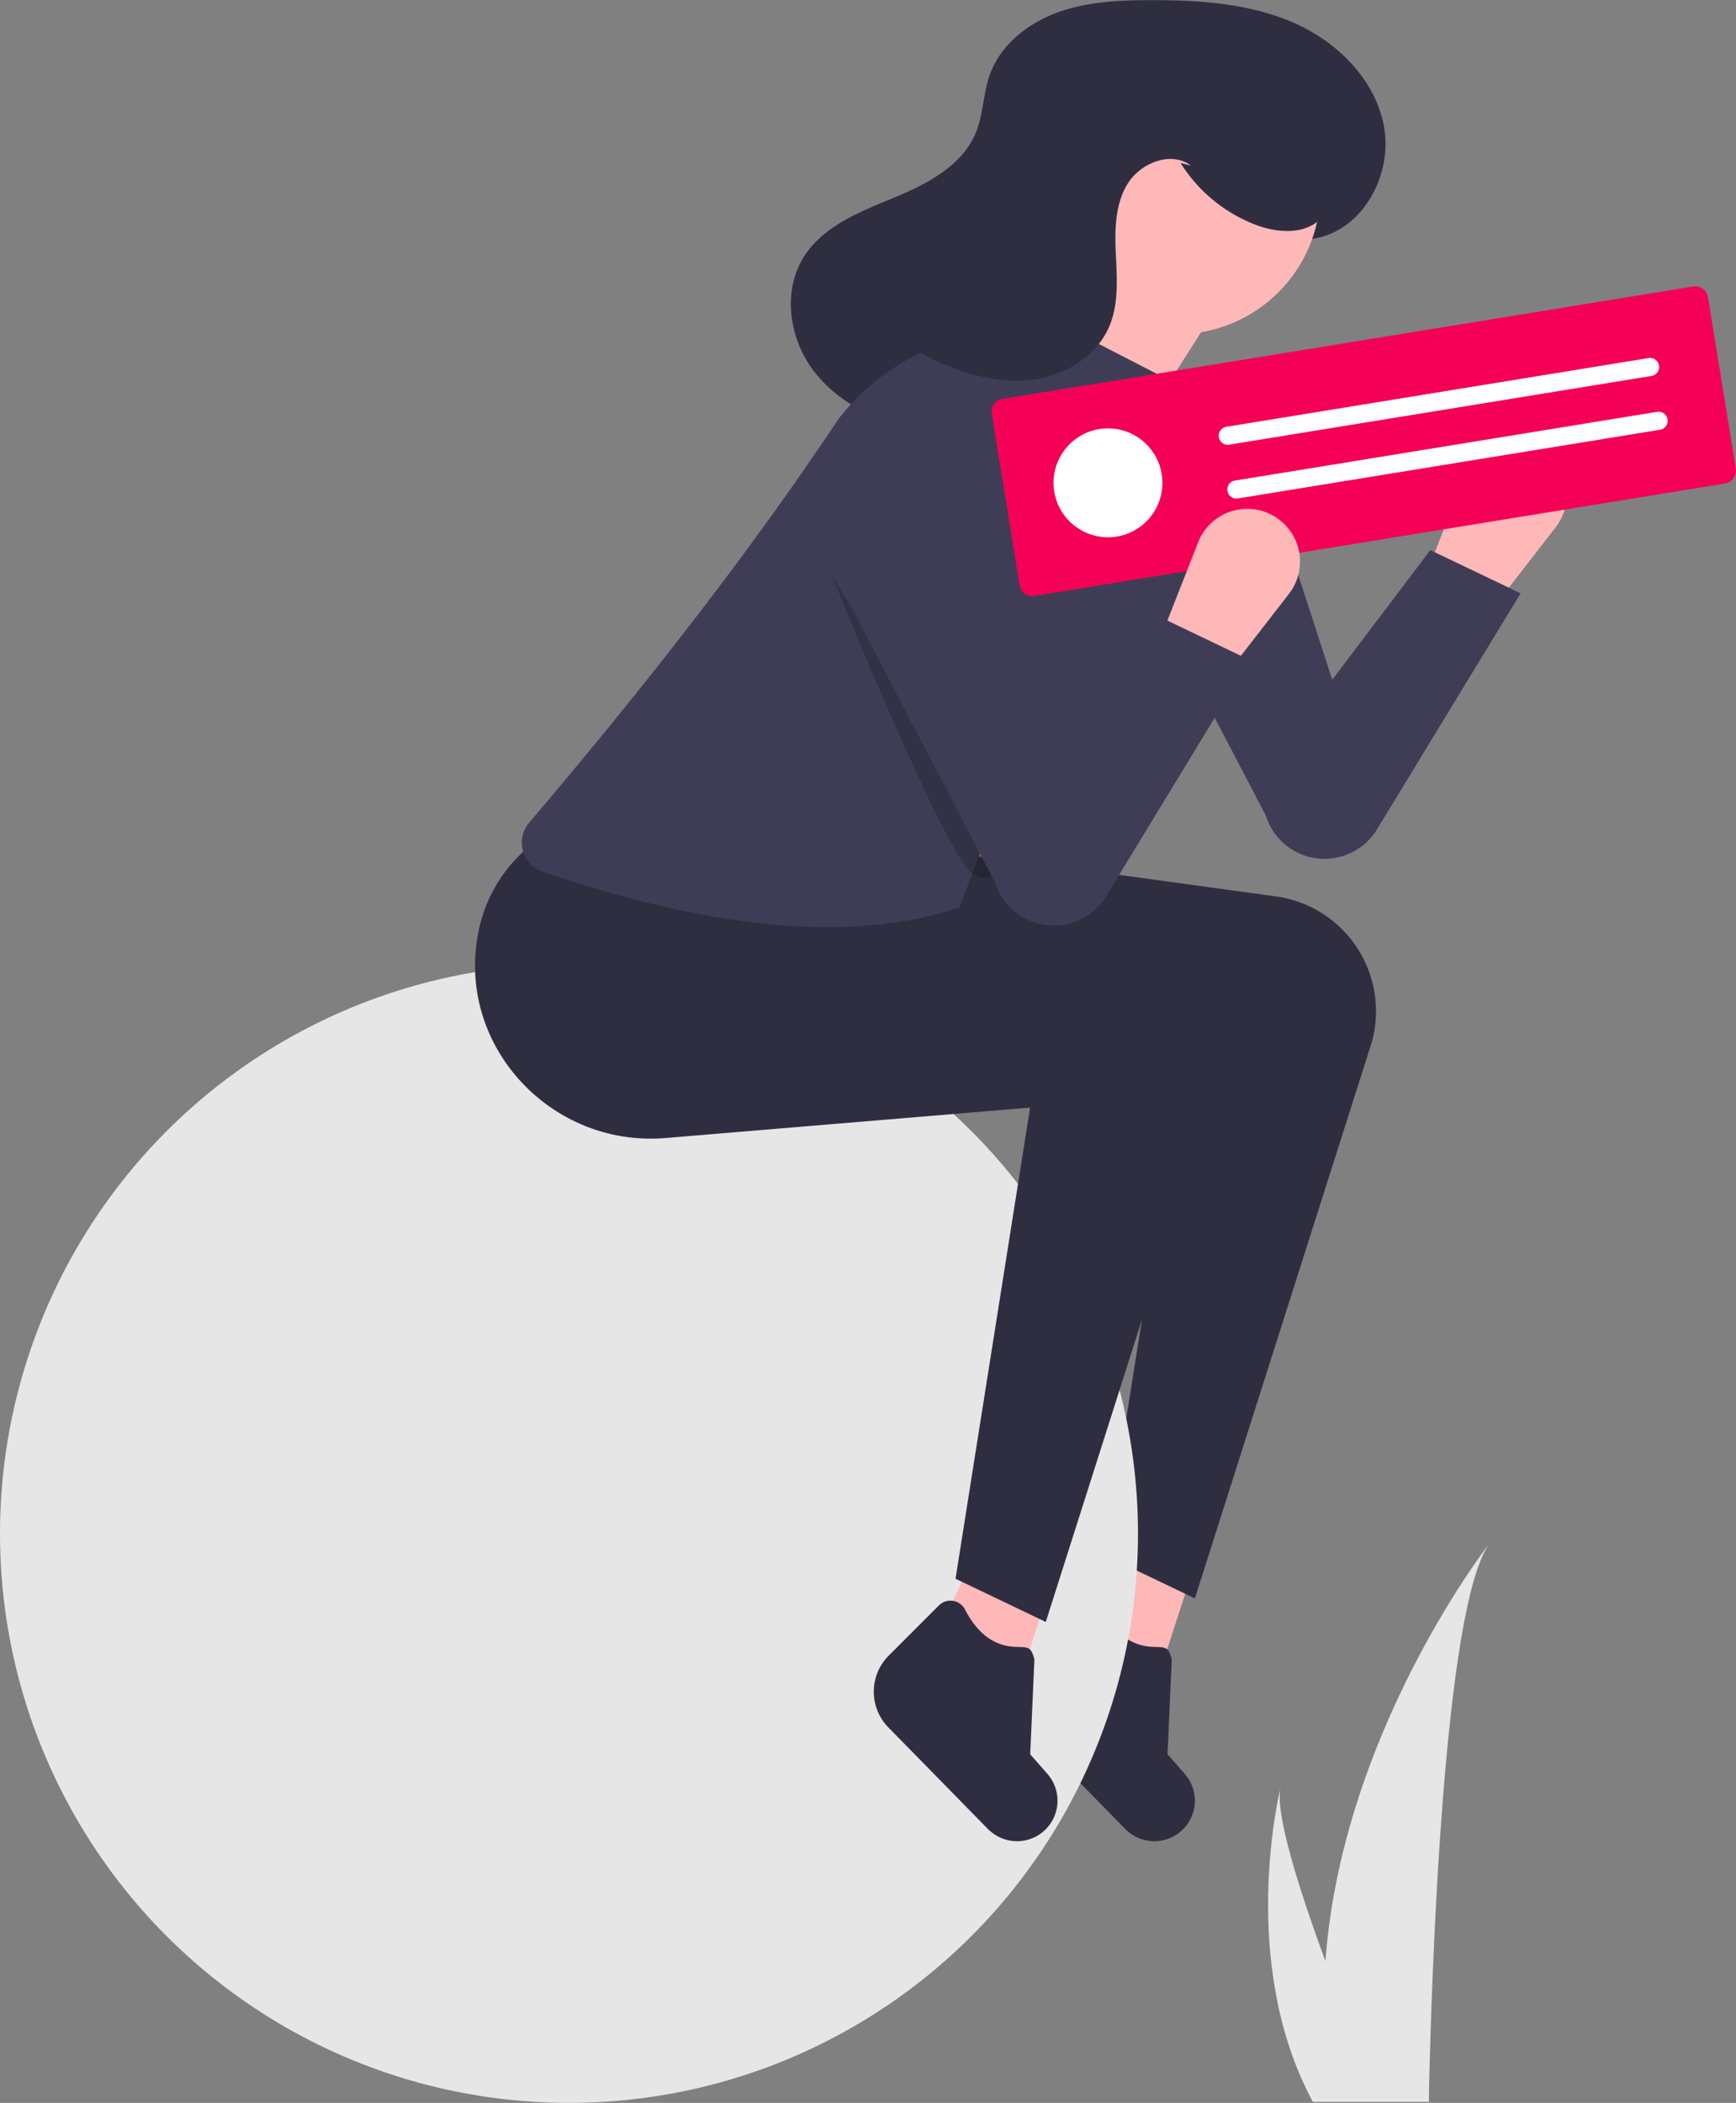 <svg id="ae61722e-c8df-4f74-981e-cb59bb83fec6" xmlns="http://www.w3.org/2000/svg" viewBox="0 0 442.39 535.62">
  <rect x="0" y="0" width="442.39" height="535.62" fill="#808080" stroke="none"/>
  <defs>
    <style>
      .cls-1 {
        fill: #feb8b8;
      }

      .cls-2 {
        fill: #2f2e41;
      }

      .cls-3 {
        fill: #e6e6e6;
      }

      .cls-4 {
        fill: #3f3d56;
      }

      .cls-5 {
        opacity: 0.2;
        isolation: isolate;
      }

      .cls-6 {
        fill: #f50057;
      }

      .cls-7 {
        fill: #fff;
      }
    </style>
  </defs>
  <title>mobile-svg</title>
  <path class="cls-1" d="M383.36,223.5l-16-10,9.83-25a13.42,13.42,0,0,1,11.8-8.49h0a13.43,13.43,0,0,1,11.31,21.67Z" transform="translate(-3.86 -67.38)"/>
  <polygon class="cls-1" points="295.33 426.56 273.3 417 285.26 392.4 303.05 402.81 295.33 426.56"/>
  <path class="cls-2" d="M290.64,533.26,265.3,507.42a13,13,0,0,1,.06-18.37l12.76-12.76a4.16,4.16,0,0,1,5.88,0,3.74,3.74,0,0,1,.75,1c3.14,6.1,7.42,9.39,13,9.56,3.32.1,3.85,0,4.71,3.19l-1.07,24.17,4.39,5a10.32,10.32,0,0,1,.07,13.55h0a10.33,10.33,0,0,1-14.56,1.09C291,533.65,290.84,533.46,290.64,533.26Z" transform="translate(-3.86 -67.38)"/>
  <path class="cls-2" d="M308.36,474.5l-23-11,19-120-92.88,7.74c-29.37,2.45-53.61-23.81-47.66-52.68a37.34,37.34,0,0,1,13.54-22.06l92,11L329,295.7a29.5,29.5,0,0,1,24.81,22.9h0a29.5,29.5,0,0,1-.37,14.22Z" transform="translate(-3.86 -67.38)"/>
  <circle class="cls-3" cx="145" cy="390.62" r="145"/>
  <path class="cls-4" d="M368.36,207.5l23,11-36.59,60.11a15.66,15.66,0,0,1-15.7,7.35h0a15.66,15.66,0,0,1-12.63-10.84l-40.87-78.18a20.89,20.89,0,0,1,8.84-28.2,21.56,21.56,0,0,1,2.79-1.21h0a20.91,20.91,0,0,1,26.62,12.85c0,.14.09.28.14.42l19.4,59.7Z" transform="translate(-3.86 -67.38)"/>
  <path class="cls-2" d="M267.77,178.18c7.51,1,15.22-1.44,21.49-5.7s11.22-10.22,15.41-16.53a107.27,107.27,0,0,0,15.08-35,20.56,20.56,0,0,0,20,7c11.92-2.68,19.07-16.59,16.75-28.59S344.35,77.78,333.12,73s-23.75-5.61-36-5.58c-8.06,0-16.27.39-23.84,3.16s-14.5,8.27-17.19,15.86c-1.69,4.77-1.63,10-3.55,14.71-3.48,8.49-12.5,13.12-21,16.64s-17.68,7.08-22.68,14.77c-5.64,8.69-4,20.81,2.2,29.09s16.2,13.09,26.36,15.1,20.63,1.51,31,1" transform="translate(-3.86 -67.38)"/>
  <polygon class="cls-1" points="260.33 426.56 238.3 417 250.26 392.4 268.05 402.81 260.33 426.56"/>
  <path class="cls-2" d="M255.64,533.26,230.3,507.42a13,13,0,0,1,.06-18.37l12.76-12.76a4.16,4.16,0,0,1,5.88,0,3.74,3.74,0,0,1,.75,1c3.14,6.1,7.42,9.39,13,9.56,3.32.1,3.85,0,4.71,3.19l-1.07,24.17,4.39,5a10.32,10.32,0,0,1,.07,13.55h0a10.33,10.33,0,0,1-14.56,1.09C256,533.65,255.84,533.46,255.64,533.26Z" transform="translate(-3.86 -67.38)"/>
  <path class="cls-2" d="M270.36,480.5l-23-11,19-120-92.88,7.74c-29.37,2.45-53.61-23.81-47.66-52.68a37.34,37.34,0,0,1,13.54-22.06l92,11L291,301.7a29.5,29.5,0,0,1,24.81,22.9h0a29.5,29.5,0,0,1-.37,14.22Z" transform="translate(-3.86 -67.38)"/>
  <circle class="cls-1" cx="300" cy="48.62" r="36.5"/>
  <path class="cls-1" d="M278.36,201.5l-15-41c10.65-11.3,13-25.17,9-41l43,24Z" transform="translate(-3.86 -67.38)"/>
  <path class="cls-4" d="M248.36,298.5c-26.7,8.91-62,6-106.3-9.16a7.78,7.78,0,0,1-3.37-12.4c29.86-35.1,56.65-69.47,78.76-102.74A58.17,58.17,0,0,1,251,153l20.38-4.47,31,16,8.12,4.59a16.22,16.22,0,0,1,6.14,22.1c-.14.25-.28.49-.43.73-12.45,30.41-28.68,58.17-56.83,77.58Z" transform="translate(-3.86 -67.38)"/>
  <path class="cls-2" d="M304.71,108.9a39.16,39.16,0,0,0,19,15.69c5.56,2.14,12.62,2.67,16.8-1.58,3-3.09,3.63-7.83,3.2-12.13-1.34-13.42-11.42-25.1-23.94-30.13s-26.95-3.93-39.44,1.16c-11.78,4.8-23,14.64-23.61,27.35-.32,6.51,2,13.68-1.46,19.19-2.63,4.14-7.72,5.82-12.27,7.66s-9.45,4.73-10.38,9.55c-.64,3.28.83,6.7,3.14,9.12a24.67,24.67,0,0,0,8.42,5.28c7.43,3.16,15.6,5.13,23.59,3.91s15.69-6.08,18.81-13.53c2.41-5.73,1.92-12.2,1.64-18.41S288,119.2,291.34,114s11-8.21,16-4.45" transform="translate(-3.86 -67.38)"/>
  <path class="cls-5" d="M215.86,214s29,72,36,76,7-6,7-6Z" transform="translate(-3.86 -67.38)"/>
  <path class="cls-6" d="M443.48,190.53l-176,28.63a3.31,3.31,0,0,1-3.79-2.73l-7.1-43.66a3.31,3.31,0,0,1,2.73-3.79l176-28.63a3.31,3.31,0,0,1,3.79,2.73l7.1,43.66A3.31,3.31,0,0,1,443.48,190.53Z" transform="translate(-3.86 -67.38)"/>
  <circle class="cls-7" cx="282.35" cy="122.98" r="13.87"/>
  <path class="cls-7" d="M316.34,176.09a2.31,2.31,0,0,0,.74,4.56h0l107.56-17.5a2.31,2.31,0,1,0-.73-4.56h0Z" transform="translate(-3.86 -67.38)"/>
  <path class="cls-7" d="M318.56,189.78a2.31,2.31,0,1,0,.75,4.56l107.56-17.5a2.31,2.31,0,1,0-.74-4.56Z" transform="translate(-3.86 -67.38)"/>
  <path class="cls-1" d="M315.36,240.5l-16-10,9.83-25a13.42,13.42,0,0,1,11.8-8.49h0a13.43,13.43,0,0,1,11.31,21.67Z" transform="translate(-3.86 -67.38)"/>
  <path class="cls-4" d="M299.36,224.5l23,11-36.59,60.11a15.66,15.66,0,0,1-15.7,7.35h0a15.66,15.66,0,0,1-12.63-10.84l-40.87-78.18a20.89,20.89,0,0,1,8.84-28.2,21.56,21.56,0,0,1,2.79-1.21h0a20.91,20.91,0,0,1,26.62,12.85c0,.14.09.28.14.42l19.4,59.7Z" transform="translate(-3.86 -67.38)"/>
  <path class="cls-3" d="M383.37,460.57C371.72,477,368.64,570.77,368,600.81c0,.68,0,1.32,0,1.93H338.42c-.36-.64-.69-1.27-1-1.93-17.48-34.5-7.78-75.87-7.27-78-1.33,6.58,4.68,25.64,11.47,44.1C345.75,510.18,381.15,463.44,383.37,460.57Z" transform="translate(-3.86 -67.38)"/>
</svg>
